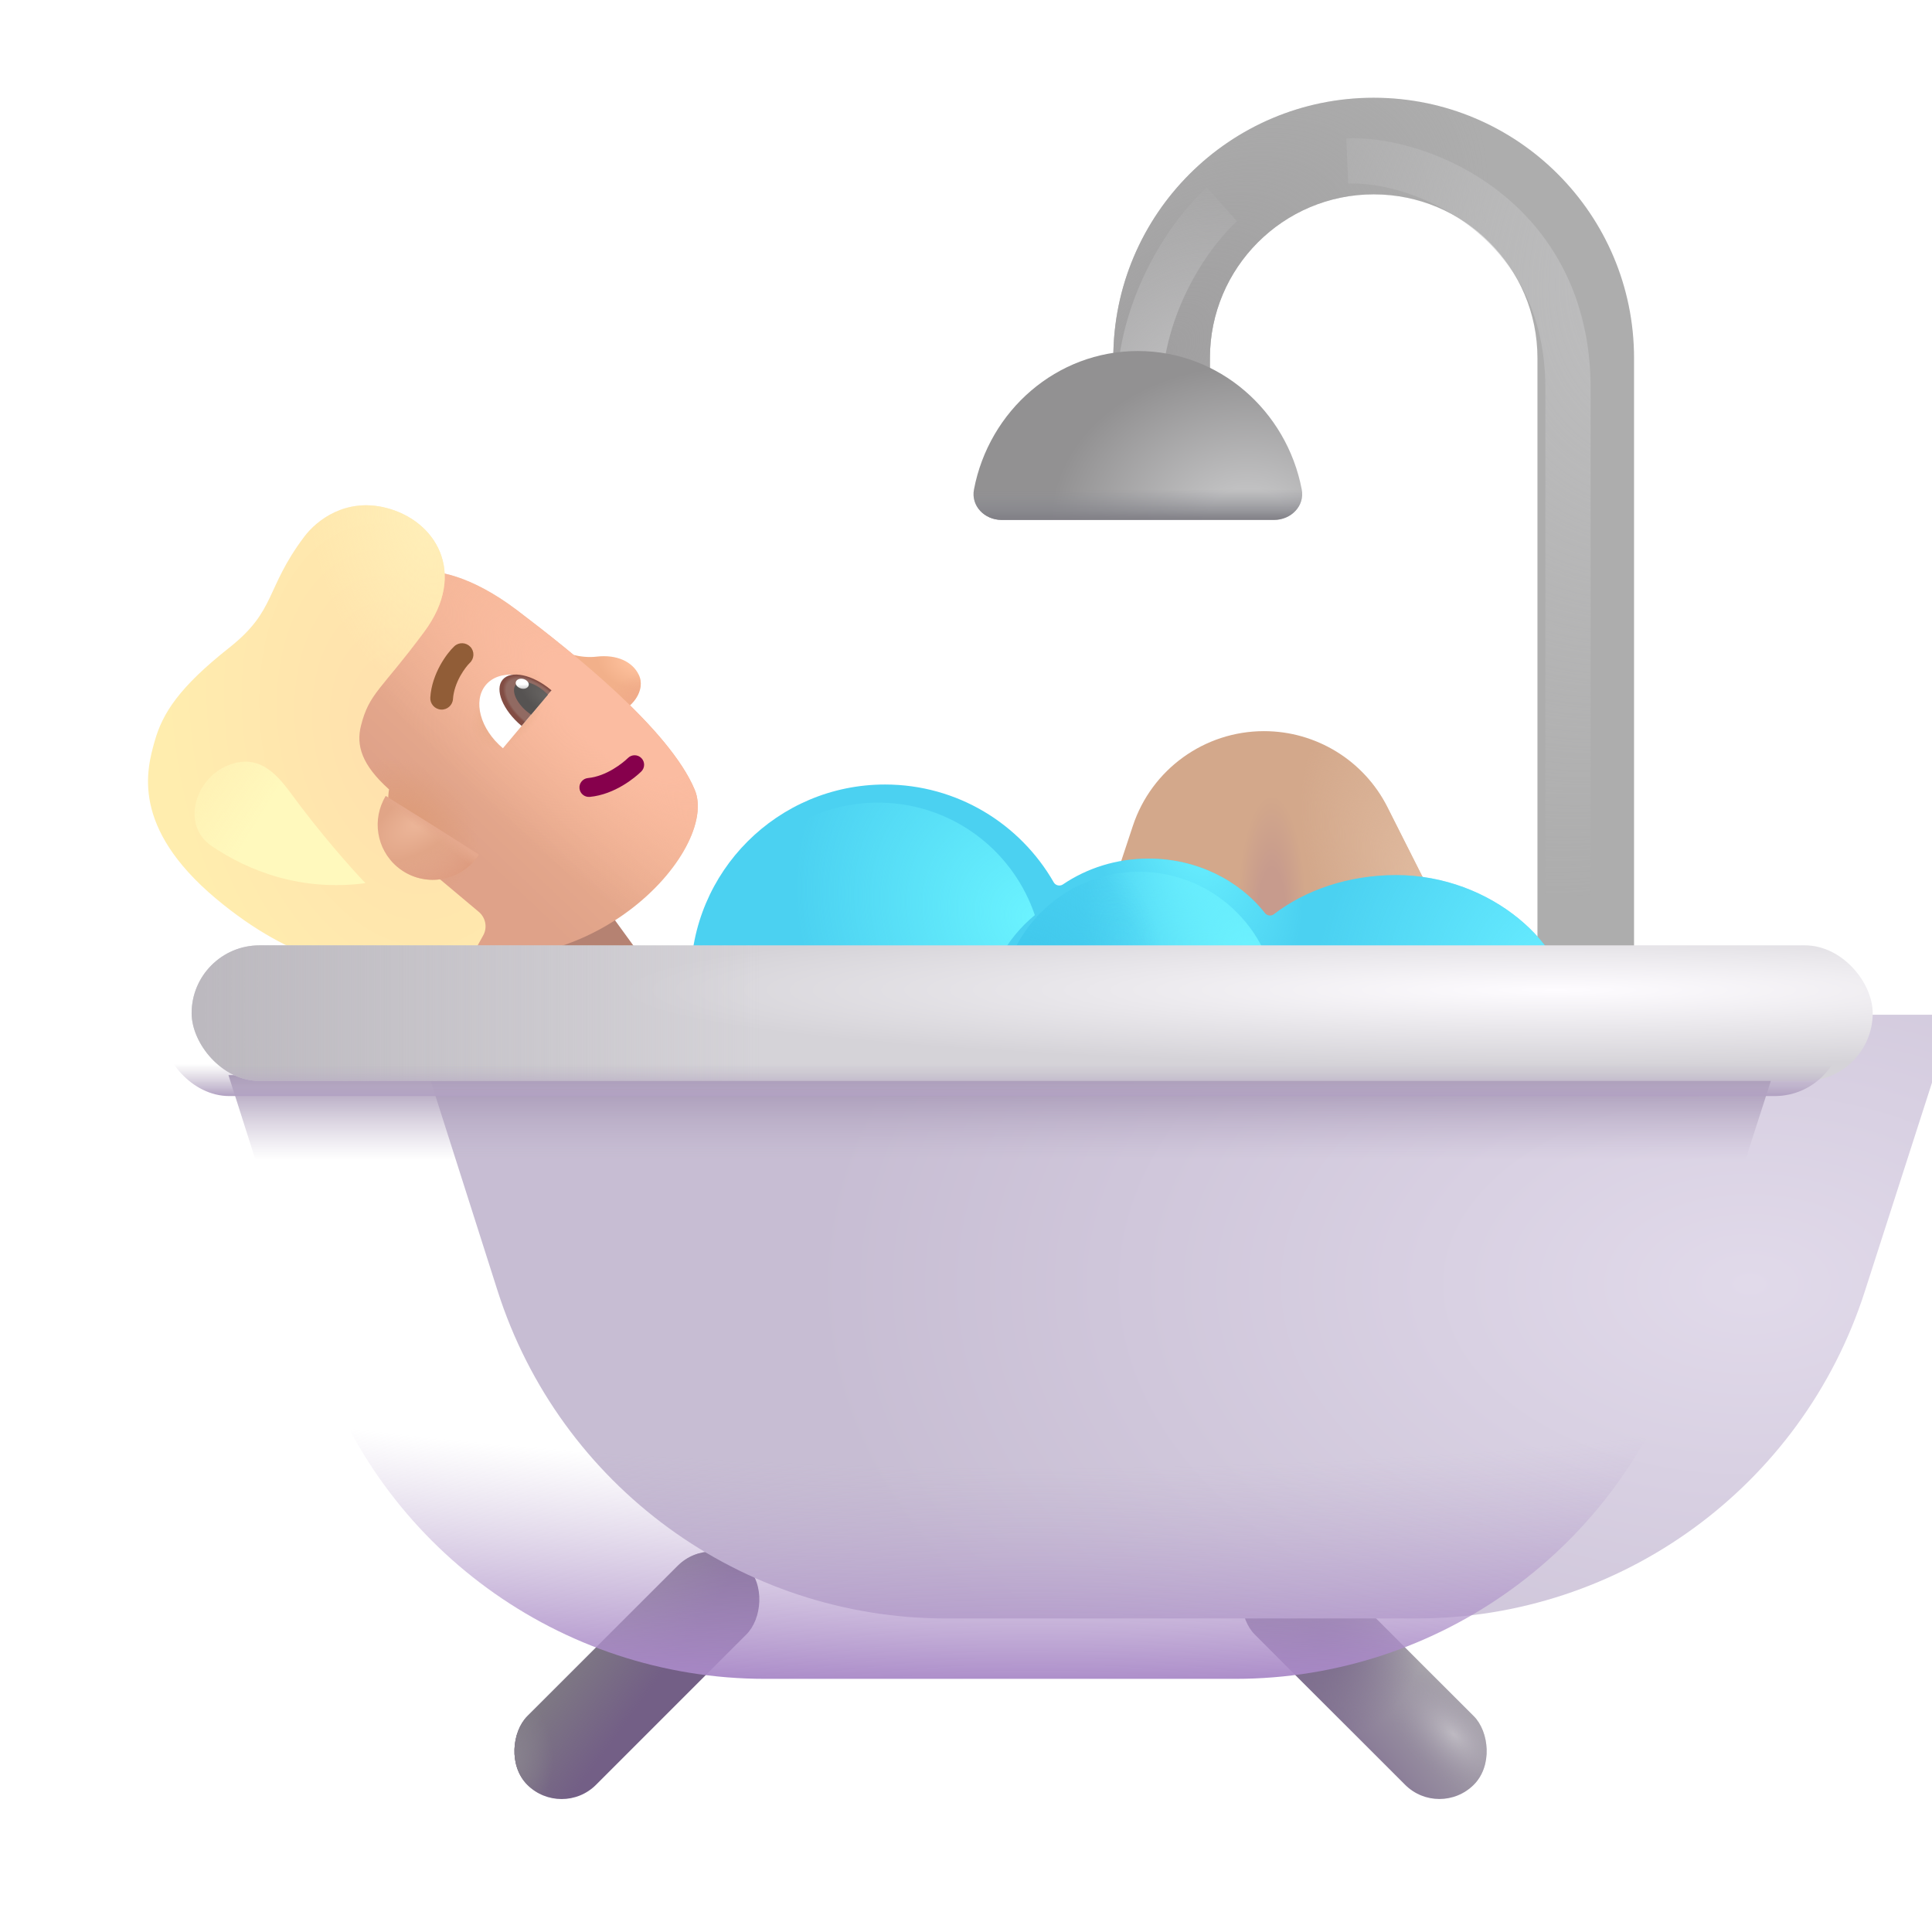 <svg viewBox="0 0 32 32" fill="none" xmlns="http://www.w3.org/2000/svg"><rect x="8.314" y="15.657" width="1.758" height="2.265" transform="rotate(-36.018 8.314 15.657)" fill="#B58272" /><path d="M9.881 10.876C9.614 10.908 9.338 10.809 9.233 10.755L9.088 10.928L10.17 11.836C10.475 11.74 10.703 11.427 10.579 11.174C10.473 10.957 10.215 10.837 9.881 10.876Z" fill="url(#paint0_radial_3987_24059)" /><path d="M9.881 10.876C9.614 10.908 9.338 10.809 9.233 10.755L9.088 10.928L10.17 11.836C10.475 11.74 10.703 11.427 10.579 11.174C10.473 10.957 10.215 10.837 9.881 10.876Z" fill="url(#paint1_radial_3987_24059)" /><g filter="url(#filter0_i_3987_24059)"><path d="M8.773 10.314C7.972 9.704 7.391 9.642 7.183 9.669L4.17 13.26L7.163 15.873C9.903 16.752 12.126 14.281 11.707 13.281C11.288 12.282 9.702 11.02 8.773 10.314Z" fill="url(#paint2_linear_3987_24059)" /><path d="M8.773 10.314C7.972 9.704 7.391 9.642 7.183 9.669L4.17 13.26L7.163 15.873C9.903 16.752 12.126 14.281 11.707 13.281C11.288 12.282 9.702 11.02 8.773 10.314Z" fill="url(#paint3_radial_3987_24059)" /><path d="M8.773 10.314C7.972 9.704 7.391 9.642 7.183 9.669L4.17 13.26L7.163 15.873C9.903 16.752 12.126 14.281 11.707 13.281C11.288 12.282 9.702 11.02 8.773 10.314Z" fill="url(#paint4_radial_3987_24059)" /><path d="M8.773 10.314C7.972 9.704 7.391 9.642 7.183 9.669L4.17 13.26L7.163 15.873C9.903 16.752 12.126 14.281 11.707 13.281C11.288 12.282 9.702 11.02 8.773 10.314Z" fill="url(#paint5_radial_3987_24059)" /></g><g filter="url(#filter1_i_3987_24059)"><path d="M6.388 8.56C5.728 8.395 5.247 8.761 5.038 9.041C4.389 9.905 4.58 10.258 3.798 10.877C2.972 11.53 2.692 11.96 2.562 12.427L2.559 12.436C2.431 12.896 2.165 13.849 3.576 15.033C4.876 16.124 5.952 16.236 6.385 16.218L6.364 16.275C6.258 16.566 6.418 16.856 6.708 16.963C6.956 17.054 7.267 16.905 7.474 16.561C7.71 16.169 7.876 15.875 8.004 15.642C8.076 15.512 8.044 15.349 7.93 15.253L6.86 14.355C6.409 13.977 6.407 13.433 6.444 13.225C5.991 12.819 5.896 12.496 5.979 12.169C6.116 11.626 6.31 11.584 7.027 10.614C7.75 9.639 7.214 8.766 6.388 8.56Z" fill="url(#paint6_radial_3987_24059)" /><path d="M6.388 8.56C5.728 8.395 5.247 8.761 5.038 9.041C4.389 9.905 4.58 10.258 3.798 10.877C2.972 11.53 2.692 11.96 2.562 12.427L2.559 12.436C2.431 12.896 2.165 13.849 3.576 15.033C4.876 16.124 5.952 16.236 6.385 16.218L6.364 16.275C6.258 16.566 6.418 16.856 6.708 16.963C6.956 17.054 7.267 16.905 7.474 16.561C7.71 16.169 7.876 15.875 8.004 15.642C8.076 15.512 8.044 15.349 7.93 15.253L6.86 14.355C6.409 13.977 6.407 13.433 6.444 13.225C5.991 12.819 5.896 12.496 5.979 12.169C6.116 11.626 6.31 11.584 7.027 10.614C7.75 9.639 7.214 8.766 6.388 8.56Z" fill="url(#paint7_radial_3987_24059)" /><path d="M6.388 8.56C5.728 8.395 5.247 8.761 5.038 9.041C4.389 9.905 4.58 10.258 3.798 10.877C2.972 11.53 2.692 11.96 2.562 12.427L2.559 12.436C2.431 12.896 2.165 13.849 3.576 15.033C4.876 16.124 5.952 16.236 6.385 16.218L6.364 16.275C6.258 16.566 6.418 16.856 6.708 16.963C6.956 17.054 7.267 16.905 7.474 16.561C7.71 16.169 7.876 15.875 8.004 15.642C8.076 15.512 8.044 15.349 7.93 15.253L6.86 14.355C6.409 13.977 6.407 13.433 6.444 13.225C5.991 12.819 5.896 12.496 5.979 12.169C6.116 11.626 6.31 11.584 7.027 10.614C7.75 9.639 7.214 8.766 6.388 8.56Z" fill="url(#paint8_radial_3987_24059)" /></g><path d="M7.935 14.154L6.389 13.184C6.157 13.563 6.231 14.065 6.581 14.359C6.967 14.683 7.543 14.632 7.867 14.246C7.892 14.216 7.915 14.186 7.935 14.154Z" fill="url(#paint9_radial_3987_24059)" /><path d="M7.935 14.154L6.389 13.184C6.157 13.563 6.231 14.065 6.581 14.359C6.967 14.683 7.543 14.632 7.867 14.246C7.892 14.216 7.915 14.186 7.935 14.154Z" fill="url(#paint10_radial_3987_24059)" /><path d="M7.935 14.154L6.389 13.184C6.157 13.563 6.231 14.065 6.581 14.359C6.967 14.683 7.543 14.632 7.867 14.246C7.892 14.216 7.915 14.186 7.935 14.154Z" fill="url(#paint11_linear_3987_24059)" /><path fill-rule="evenodd" clip-rule="evenodd" d="M9.598 13.058C9.606 13.144 9.683 13.207 9.769 13.199C10.186 13.159 10.522 12.876 10.621 12.779C10.683 12.719 10.685 12.619 10.624 12.557C10.564 12.495 10.464 12.493 10.402 12.554C10.318 12.636 10.047 12.857 9.739 12.887C9.653 12.895 9.589 12.972 9.598 13.058Z" fill="#86004C" /><g filter="url(#filter2_i_3987_24059)"><path fill-rule="evenodd" clip-rule="evenodd" d="M7.721 11.101C7.783 10.989 7.85 10.909 7.881 10.88C7.957 10.809 7.962 10.69 7.891 10.614C7.82 10.538 7.701 10.533 7.625 10.604C7.559 10.665 7.468 10.779 7.39 10.921C7.312 11.064 7.24 11.249 7.227 11.453C7.221 11.557 7.3 11.646 7.404 11.653C7.508 11.659 7.597 11.58 7.603 11.476C7.612 11.344 7.66 11.213 7.721 11.101Z" fill="#915D37" /></g><path d="M9.128 11.442L8.33 12.393C7.953 12.077 7.827 11.608 8.047 11.345C8.267 11.083 8.751 11.126 9.128 11.442Z" fill="white" /><path d="M8.639 12.024L8.636 12.021C8.328 11.762 8.189 11.421 8.325 11.258C8.462 11.095 8.823 11.172 9.131 11.431L9.135 11.434L8.639 12.024Z" fill="url(#paint12_radial_3987_24059)" /><path d="M8.797 11.836C8.773 11.82 8.748 11.802 8.724 11.782C8.546 11.632 8.465 11.435 8.543 11.342C8.622 11.248 8.83 11.294 9.008 11.444C9.032 11.464 9.054 11.485 9.075 11.506L8.797 11.836Z" fill="url(#paint13_radial_3987_24059)" /><ellipse rx="0.081" ry="0.11" transform="matrix(-0.265 0.964 0.964 0.265 8.65 11.325)" fill="url(#paint14_linear_3987_24059)" /><g filter="url(#filter3_f_3987_24059)"><path d="M4.814 13.134C5.299 13.797 5.812 14.376 6.053 14.628C4.988 14.769 4.112 14.426 3.503 14.011C2.983 13.657 3.239 12.846 3.838 12.654C4.27 12.515 4.545 12.768 4.814 13.134Z" fill="url(#paint15_linear_3987_24059)" /></g><g filter="url(#filter4_i_3987_24059)"><path d="M18.514 13.578C18.824 12.642 19.7 12.01 20.686 12.01C21.551 12.01 22.341 12.497 22.73 13.269L24.542 16.869H17.424L18.514 13.578Z" fill="url(#paint16_radial_3987_24059)" /><path d="M18.514 13.578C18.824 12.642 19.7 12.01 20.686 12.01C21.551 12.01 22.341 12.497 22.73 13.269L24.542 16.869H17.424L18.514 13.578Z" fill="url(#paint17_radial_3987_24059)" /></g><g filter="url(#filter5_i_3987_24059)"><path d="M24.965 6.182V17.119H26.565V6.182C26.565 3.8 24.634 1.869 22.253 1.869C19.871 1.869 17.94 3.8 17.94 6.182V7.213H19.54V6.182C19.54 4.684 20.755 3.469 22.253 3.469C23.751 3.469 24.965 4.684 24.965 6.182Z" fill="#ADADAD" /><path d="M24.965 6.182V17.119H26.565V6.182C26.565 3.8 24.634 1.869 22.253 1.869C19.871 1.869 17.94 3.8 17.94 6.182V7.213H19.54V6.182C19.54 4.684 20.755 3.469 22.253 3.469C23.751 3.469 24.965 4.684 24.965 6.182Z" fill="url(#paint18_radial_3987_24059)" /></g><g filter="url(#filter6_i_3987_24059)"><path d="M14.409 19.432C15.544 19.432 16.541 18.844 17.114 17.957C17.543 18.338 18.128 18.572 18.772 18.572C19.431 18.572 20.028 18.327 20.459 17.931C20.97 18.547 21.86 18.955 22.874 18.955C24.459 18.955 25.745 17.956 25.745 16.725C25.745 15.674 24.459 14.494 22.874 14.494C22.084 14.494 21.369 14.742 20.851 15.142C20.804 15.178 20.737 15.169 20.701 15.123C20.269 14.576 19.566 14.221 18.772 14.221C18.241 14.221 17.751 14.38 17.355 14.649C17.304 14.683 17.233 14.667 17.203 14.614C16.648 13.646 15.605 12.994 14.409 12.994C12.631 12.994 11.19 14.435 11.19 16.213C11.19 17.991 12.631 19.432 14.409 19.432Z" fill="#4BD1F1" /><path d="M14.409 19.432C15.544 19.432 16.541 18.844 17.114 17.957C17.543 18.338 18.128 18.572 18.772 18.572C19.431 18.572 20.028 18.327 20.459 17.931C20.97 18.547 21.86 18.955 22.874 18.955C24.459 18.955 25.745 17.956 25.745 16.725C25.745 15.674 24.459 14.494 22.874 14.494C22.084 14.494 21.369 14.742 20.851 15.142C20.804 15.178 20.737 15.169 20.701 15.123C20.269 14.576 19.566 14.221 18.772 14.221C18.241 14.221 17.751 14.38 17.355 14.649C17.304 14.683 17.233 14.667 17.203 14.614C16.648 13.646 15.605 12.994 14.409 12.994C12.631 12.994 11.19 14.435 11.19 16.213C11.19 17.991 12.631 19.432 14.409 19.432Z" fill="url(#paint19_radial_3987_24059)" /><path d="M14.409 19.432C15.544 19.432 16.541 18.844 17.114 17.957C17.543 18.338 18.128 18.572 18.772 18.572C19.431 18.572 20.028 18.327 20.459 17.931C20.97 18.547 21.86 18.955 22.874 18.955C24.459 18.955 25.745 17.956 25.745 16.725C25.745 15.674 24.459 14.494 22.874 14.494C22.084 14.494 21.369 14.742 20.851 15.142C20.804 15.178 20.737 15.169 20.701 15.123C20.269 14.576 19.566 14.221 18.772 14.221C18.241 14.221 17.751 14.38 17.355 14.649C17.304 14.683 17.233 14.667 17.203 14.614C16.648 13.646 15.605 12.994 14.409 12.994C12.631 12.994 11.19 14.435 11.19 16.213C11.19 17.991 12.631 19.432 14.409 19.432Z" fill="url(#paint20_radial_3987_24059)" /></g><g filter="url(#filter7_f_3987_24059)"><circle cx="18.864" cy="16.73" r="2.291" fill="url(#paint21_radial_3987_24059)" /><circle cx="18.864" cy="16.73" r="2.291" fill="url(#paint22_radial_3987_24059)" /></g><g filter="url(#filter8_f_3987_24059)"><path fill-rule="evenodd" clip-rule="evenodd" d="M17.14 15.157C16.665 15.547 16.343 16.124 16.294 16.785C16.264 17.199 16.344 17.596 16.509 17.946C15.963 18.508 15.182 18.833 14.34 18.771C12.83 18.659 11.696 17.345 11.807 15.834C11.918 14.324 13.233 13.19 14.743 13.301C15.876 13.384 16.798 14.145 17.14 15.157Z" fill="url(#paint23_radial_3987_24059)" /></g><rect width="1.608" height="5.132" rx="0.804" transform="matrix(-0.707 0.707 0.707 0.707 21.35 25.365)" fill="url(#paint24_linear_3987_24059)" /><rect width="1.608" height="5.132" rx="0.804" transform="matrix(-0.707 0.707 0.707 0.707 21.35 25.365)" fill="url(#paint25_radial_3987_24059)" /><rect width="1.608" height="5.132" rx="0.804" transform="matrix(-0.707 0.707 0.707 0.707 21.35 25.365)" fill="url(#paint26_radial_3987_24059)" /><rect x="11.795" y="25.365" width="1.608" height="5.132" rx="0.804" transform="rotate(45 11.795 25.365)" fill="#735F86" /><rect x="11.795" y="25.365" width="1.608" height="5.132" rx="0.804" transform="rotate(45 11.795 25.365)" fill="url(#paint27_linear_3987_24059)" /><rect x="11.795" y="25.365" width="1.608" height="5.132" rx="0.804" transform="rotate(45 11.795 25.365)" fill="url(#paint28_radial_3987_24059)" /><g filter="url(#filter9_i_3987_24059)"><path d="M5.24 22.375L3.784 17.807H29.362L27.885 22.396C26.847 25.621 23.847 27.807 20.46 27.807H12.672C9.276 27.807 6.271 25.61 5.24 22.375Z" fill="url(#paint29_radial_3987_24059)" /></g><path d="M5.24 22.375L3.784 17.807H29.362L27.885 22.396C26.847 25.621 23.847 27.807 20.46 27.807H12.672C9.276 27.807 6.271 25.61 5.24 22.375Z" fill="url(#paint30_radial_3987_24059)" /><path d="M5.24 22.375L3.784 17.807H29.362L27.885 22.396C26.847 25.621 23.847 27.807 20.46 27.807H12.672C9.276 27.807 6.271 25.61 5.24 22.375Z" fill="url(#paint31_linear_3987_24059)" /><g filter="url(#filter10_i_3987_24059)"><rect x="2.674" y="15.908" width="27.844" height="2.246" rx="1.123" fill="url(#paint32_radial_3987_24059)" /><rect x="2.674" y="15.908" width="27.844" height="2.246" rx="1.123" fill="url(#paint33_linear_3987_24059)" /></g><rect x="2.674" y="15.908" width="27.844" height="2.246" rx="1.123" fill="url(#paint34_linear_3987_24059)" /><g filter="url(#filter11_f_3987_24059)"><path d="M22.315 2.666C23.534 2.614 25.971 3.607 25.971 6.432C25.971 9.257 25.971 13.63 25.971 15.807" stroke="url(#paint35_radial_3987_24059)" stroke-width="0.75" /></g><g filter="url(#filter12_f_3987_24059)"><path d="M20.239 3.385C19.781 3.791 18.864 4.997 18.864 6.572" stroke="url(#paint36_radial_3987_24059)" stroke-width="0.75" /></g><path d="M21.104 8.611C21.383 8.611 21.613 8.381 21.561 8.107C21.311 6.8 20.191 5.814 18.846 5.814C17.502 5.814 16.381 6.8 16.132 8.107C16.08 8.381 16.309 8.611 16.588 8.611H21.104Z" fill="url(#paint37_radial_3987_24059)" /><path d="M21.104 8.611C21.383 8.611 21.613 8.381 21.561 8.107C21.311 6.8 20.191 5.814 18.846 5.814C17.502 5.814 16.381 6.8 16.132 8.107C16.08 8.381 16.309 8.611 16.588 8.611H21.104Z" fill="url(#paint38_linear_3987_24059)" /><defs><filter id="filter0_i_3987_24059" x="3.97" y="9.464" width="7.788" height="6.596" filterUnits="userSpaceOnUse" color-interpolation-filters="sRGB"><feFlood flood-opacity="0" result="BackgroundImageFix" /><feBlend mode="normal" in="SourceGraphic" in2="BackgroundImageFix" result="shape" /><feColorMatrix in="SourceAlpha" type="matrix" values="0 0 0 0 0 0 0 0 0 0 0 0 0 0 0 0 0 0 127 0" result="hardAlpha" /><feOffset dx="-0.2" dy="-0.2" /><feGaussianBlur stdDeviation="0.5" /><feComposite in2="hardAlpha" operator="arithmetic" k2="-1" k3="1" /><feColorMatrix type="matrix" values="0 0 0 0 0.8 0 0 0 0 0.655 0 0 0 0 0.561 0 0 0 1 0" /><feBlend mode="normal" in2="shape" result="effect1_innerShadow_3987_24059" /></filter><filter id="filter1_i_3987_24059" x="2.451" y="8.369" width="5.591" height="8.62" filterUnits="userSpaceOnUse" color-interpolation-filters="sRGB"><feFlood flood-opacity="0" result="BackgroundImageFix" /><feBlend mode="normal" in="SourceGraphic" in2="BackgroundImageFix" result="shape" /><feColorMatrix in="SourceAlpha" type="matrix" values="0 0 0 0 0 0 0 0 0 0 0 0 0 0 0 0 0 0 127 0" result="hardAlpha" /><feOffset dy="-0.15" /><feGaussianBlur stdDeviation="0.15" /><feComposite in2="hardAlpha" operator="arithmetic" k2="-1" k3="1" /><feColorMatrix type="matrix" values="0 0 0 0 0.902 0 0 0 0 0.682 0 0 0 0 0.506 0 0 0 1 0" /><feBlend mode="normal" in2="shape" result="effect1_innerShadow_3987_24059" /></filter><filter id="filter2_i_3987_24059" x="7.127" y="10.554" width="0.814" height="1.199" filterUnits="userSpaceOnUse" color-interpolation-filters="sRGB"><feFlood flood-opacity="0" result="BackgroundImageFix" /><feBlend mode="normal" in="SourceGraphic" in2="BackgroundImageFix" result="shape" /><feColorMatrix in="SourceAlpha" type="matrix" values="0 0 0 0 0 0 0 0 0 0 0 0 0 0 0 0 0 0 127 0" result="hardAlpha" /><feOffset dx="-0.1" dy="0.1" /><feGaussianBlur stdDeviation="0.1" /><feComposite in2="hardAlpha" operator="arithmetic" k2="-1" k3="1" /><feColorMatrix type="matrix" values="0 0 0 0 0.471 0 0 0 0 0.271 0 0 0 0 0.165 0 0 0 1 0" /><feBlend mode="normal" in2="shape" result="effect1_innerShadow_3987_24059" /></filter><filter id="filter3_f_3987_24059" x="2.723" y="12.115" width="3.831" height="3.045" filterUnits="userSpaceOnUse" color-interpolation-filters="sRGB"><feFlood flood-opacity="0" result="BackgroundImageFix" /><feBlend mode="normal" in="SourceGraphic" in2="BackgroundImageFix" result="shape" /><feGaussianBlur stdDeviation="0.25" result="effect1_foregroundBlur_3987_24059" /></filter><filter id="filter4_i_3987_24059" x="17.424" y="12.01" width="7.367" height="4.959" filterUnits="userSpaceOnUse" color-interpolation-filters="sRGB"><feFlood flood-opacity="0" result="BackgroundImageFix" /><feBlend mode="normal" in="SourceGraphic" in2="BackgroundImageFix" result="shape" /><feColorMatrix in="SourceAlpha" type="matrix" values="0 0 0 0 0 0 0 0 0 0 0 0 0 0 0 0 0 0 127 0" result="hardAlpha" /><feOffset dx="0.25" dy="0.1" /><feGaussianBlur stdDeviation="0.4" /><feComposite in2="hardAlpha" operator="arithmetic" k2="-1" k3="1" /><feColorMatrix type="matrix" values="0 0 0 0 0.769 0 0 0 0 0.6 0 0 0 0 0.467 0 0 0 1 0" /><feBlend mode="normal" in2="shape" result="effect1_innerShadow_3987_24059" /></filter><filter id="filter5_i_3987_24059" x="17.94" y="1.619" width="9.125" height="15.5" filterUnits="userSpaceOnUse" color-interpolation-filters="sRGB"><feFlood flood-opacity="0" result="BackgroundImageFix" /><feBlend mode="normal" in="SourceGraphic" in2="BackgroundImageFix" result="shape" /><feColorMatrix in="SourceAlpha" type="matrix" values="0 0 0 0 0 0 0 0 0 0 0 0 0 0 0 0 0 0 127 0" result="hardAlpha" /><feOffset dx="0.5" dy="-0.25" /><feGaussianBlur stdDeviation="0.375" /><feComposite in2="hardAlpha" operator="arithmetic" k2="-1" k3="1" /><feColorMatrix type="matrix" values="0 0 0 0 0.51 0 0 0 0 0.502 0 0 0 0 0.498 0 0 0 1 0" /><feBlend mode="normal" in2="shape" result="effect1_innerShadow_3987_24059" /></filter><filter id="filter6_i_3987_24059" x="11.19" y="12.994" width="14.805" height="6.438" filterUnits="userSpaceOnUse" color-interpolation-filters="sRGB"><feFlood flood-opacity="0" result="BackgroundImageFix" /><feBlend mode="normal" in="SourceGraphic" in2="BackgroundImageFix" result="shape" /><feColorMatrix in="SourceAlpha" type="matrix" values="0 0 0 0 0 0 0 0 0 0 0 0 0 0 0 0 0 0 127 0" result="hardAlpha" /><feOffset dx="0.25" /><feGaussianBlur stdDeviation="0.5" /><feComposite in2="hardAlpha" operator="arithmetic" k2="-1" k3="1" /><feColorMatrix type="matrix" values="0 0 0 0 0.416 0 0 0 0 0.678 0 0 0 0 0.749 0 0 0 1 0" /><feBlend mode="normal" in2="shape" result="effect1_innerShadow_3987_24059" /></filter><filter id="filter7_f_3987_24059" x="16.073" y="13.94" width="5.582" height="5.582" filterUnits="userSpaceOnUse" color-interpolation-filters="sRGB"><feFlood flood-opacity="0" result="BackgroundImageFix" /><feBlend mode="normal" in="SourceGraphic" in2="BackgroundImageFix" result="shape" /><feGaussianBlur stdDeviation="0.25" result="effect1_foregroundBlur_3987_24059" /></filter><filter id="filter8_f_3987_24059" x="11.299" y="12.793" width="6.341" height="6.485" filterUnits="userSpaceOnUse" color-interpolation-filters="sRGB"><feFlood flood-opacity="0" result="BackgroundImageFix" /><feBlend mode="normal" in="SourceGraphic" in2="BackgroundImageFix" result="shape" /><feGaussianBlur stdDeviation="0.25" result="effect1_foregroundBlur_3987_24059" /></filter><filter id="filter9_i_3987_24059" x="3.784" y="16.807" width="28.578" height="11" filterUnits="userSpaceOnUse" color-interpolation-filters="sRGB"><feFlood flood-opacity="0" result="BackgroundImageFix" /><feBlend mode="normal" in="SourceGraphic" in2="BackgroundImageFix" result="shape" /><feColorMatrix in="SourceAlpha" type="matrix" values="0 0 0 0 0 0 0 0 0 0 0 0 0 0 0 0 0 0 127 0" result="hardAlpha" /><feOffset dx="3" dy="-1" /><feGaussianBlur stdDeviation="2" /><feComposite in2="hardAlpha" operator="arithmetic" k2="-1" k3="1" /><feColorMatrix type="matrix" values="0 0 0 0 0.678 0 0 0 0 0.655 0 0 0 0 0.71 0 0 0 1 0" /><feBlend mode="normal" in2="shape" result="effect1_innerShadow_3987_24059" /></filter><filter id="filter10_i_3987_24059" x="2.674" y="15.658" width="28.344" height="2.496" filterUnits="userSpaceOnUse" color-interpolation-filters="sRGB"><feFlood flood-opacity="0" result="BackgroundImageFix" /><feBlend mode="normal" in="SourceGraphic" in2="BackgroundImageFix" result="shape" /><feColorMatrix in="SourceAlpha" type="matrix" values="0 0 0 0 0 0 0 0 0 0 0 0 0 0 0 0 0 0 127 0" result="hardAlpha" /><feOffset dx="0.5" dy="-0.25" /><feGaussianBlur stdDeviation="0.5" /><feComposite in2="hardAlpha" operator="arithmetic" k2="-1" k3="1" /><feColorMatrix type="matrix" values="0 0 0 0 0.706 0 0 0 0 0.698 0 0 0 0 0.706 0 0 0 1 0" /><feBlend mode="normal" in2="shape" result="effect1_innerShadow_3987_24059" /></filter><filter id="filter11_f_3987_24059" x="21.799" y="1.789" width="5.047" height="14.518" filterUnits="userSpaceOnUse" color-interpolation-filters="sRGB"><feFlood flood-opacity="0" result="BackgroundImageFix" /><feBlend mode="normal" in="SourceGraphic" in2="BackgroundImageFix" result="shape" /><feGaussianBlur stdDeviation="0.25" result="effect1_foregroundBlur_3987_24059" /></filter><filter id="filter12_f_3987_24059" x="17.989" y="2.604" width="2.999" height="4.468" filterUnits="userSpaceOnUse" color-interpolation-filters="sRGB"><feFlood flood-opacity="0" result="BackgroundImageFix" /><feBlend mode="normal" in="SourceGraphic" in2="BackgroundImageFix" result="shape" /><feGaussianBlur stdDeviation="0.25" result="effect1_foregroundBlur_3987_24059" /></filter><radialGradient id="paint0_radial_3987_24059" cx="0" cy="0" r="1" gradientUnits="userSpaceOnUse" gradientTransform="translate(10.537 10.949) rotate(101.594) scale(0.681 0.96)"><stop offset="0.101" stop-color="#FEC19D" /><stop offset="0.684" stop-color="#F2B08A" /></radialGradient><radialGradient id="paint1_radial_3987_24059" cx="0" cy="0" r="1" gradientUnits="userSpaceOnUse" gradientTransform="translate(10.515 11.595) rotate(-117.611) scale(0.396 0.594)"><stop stop-color="#F0AA89" /><stop offset="1" stop-color="#F0AA89" stop-opacity="0" /></radialGradient><linearGradient id="paint2_linear_3987_24059" x1="7.87" y1="14.204" x2="10.347" y2="11.588" gradientUnits="userSpaceOnUse"><stop stop-color="#DFA289" /><stop offset="1" stop-color="#F2B592" /></linearGradient><radialGradient id="paint3_radial_3987_24059" cx="0" cy="0" r="1" gradientUnits="userSpaceOnUse" gradientTransform="translate(6.904 13.905) rotate(-53.179) scale(1.061 1.294)"><stop offset="0.156" stop-color="#DD9C79" /><stop offset="1" stop-color="#DD9C79" stop-opacity="0" /></radialGradient><radialGradient id="paint4_radial_3987_24059" cx="0" cy="0" r="1" gradientUnits="userSpaceOnUse" gradientTransform="translate(10.385 12.077) rotate(-140) scale(6.514 2.532)"><stop offset="0.219" stop-color="#FBBCA1" /><stop offset="1" stop-color="#FBBCA1" stop-opacity="0" /></radialGradient><radialGradient id="paint5_radial_3987_24059" cx="0" cy="0" r="1" gradientUnits="userSpaceOnUse" gradientTransform="translate(8.619 11.953) rotate(40) scale(0.491 0.765)"><stop offset="0.155" stop-color="#E6AA86" /><stop offset="1" stop-color="#E6AA86" stop-opacity="0" /></radialGradient><radialGradient id="paint6_radial_3987_24059" cx="0" cy="0" r="1" gradientUnits="userSpaceOnUse" gradientTransform="translate(6.668 12.32) rotate(168.976) scale(3.889 5.911)"><stop offset="0.194" stop-color="#FFE2AD" /><stop offset="1" stop-color="#FFEDAE" /></radialGradient><radialGradient id="paint7_radial_3987_24059" cx="0" cy="0" r="1" gradientUnits="userSpaceOnUse" gradientTransform="translate(7.042 8.918) rotate(166.081) scale(1.866 3.001)"><stop stop-color="#FFEEB8" /><stop offset="1" stop-color="#FFEEB8" stop-opacity="0" /></radialGradient><radialGradient id="paint8_radial_3987_24059" cx="0" cy="0" r="1" gradientUnits="userSpaceOnUse" gradientTransform="translate(6.356 16.267) rotate(-34.172) scale(0.683 0.336)"><stop offset="0.197" stop-color="#FFDDA9" /><stop offset="1" stop-color="#FFDDA9" stop-opacity="0" /></radialGradient><radialGradient id="paint9_radial_3987_24059" cx="0" cy="0" r="1" gradientUnits="userSpaceOnUse" gradientTransform="translate(6.973 13.595) rotate(146.185) scale(0.95 0.464)"><stop offset="0.17" stop-color="#EBB497" /><stop offset="1" stop-color="#E1A587" /></radialGradient><radialGradient id="paint10_radial_3987_24059" cx="0" cy="0" r="1" gradientUnits="userSpaceOnUse" gradientTransform="translate(6.658 13.382) rotate(50.846) scale(1.508 1.572)"><stop offset="0.556" stop-color="#E1A38B" stop-opacity="0" /><stop offset="1" stop-color="#DD9A7E" /></radialGradient><linearGradient id="paint11_linear_3987_24059" x1="7.083" y1="13.598" x2="6.974" y2="13.75" gradientUnits="userSpaceOnUse"><stop stop-color="#E5A88D" /><stop offset="1" stop-color="#E4A88B" stop-opacity="0" /></linearGradient><radialGradient id="paint12_radial_3987_24059" cx="0" cy="0" r="1" gradientUnits="userSpaceOnUse" gradientTransform="translate(8.884 11.691) rotate(130) scale(0.343 0.667)"><stop offset="0.895" stop-color="#916A62" /><stop offset="1" stop-color="#824D44" /></radialGradient><radialGradient id="paint13_radial_3987_24059" cx="0" cy="0" r="1" gradientUnits="userSpaceOnUse" gradientTransform="translate(9.04 11.547) rotate(130) scale(0.314 0.679)"><stop stop-color="#666361" /><stop offset="0.812" stop-color="#565352" /></radialGradient><linearGradient id="paint14_linear_3987_24059" x1="-0.009" y1="0.062" x2="0.225" y2="0.139" gradientUnits="userSpaceOnUse"><stop stop-color="white" /><stop offset="1" stop-color="white" stop-opacity="0" /></linearGradient><linearGradient id="paint15_linear_3987_24059" x1="5.599" y1="14.451" x2="2.452" y2="12.538" gradientUnits="userSpaceOnUse"><stop offset="0.421" stop-color="#FFF9BD" /><stop offset="1" stop-color="#FFF9BD" stop-opacity="0" /></linearGradient><radialGradient id="paint16_radial_3987_24059" cx="0" cy="0" r="1" gradientUnits="userSpaceOnUse" gradientTransform="translate(20.815 15.15) rotate(-90) scale(2.094 0.58)"><stop offset="0.41" stop-color="#C79B8D" /><stop offset="1" stop-color="#D3A88B" /></radialGradient><radialGradient id="paint17_radial_3987_24059" cx="0" cy="0" r="1" gradientUnits="userSpaceOnUse" gradientTransform="translate(23.534 14.713) rotate(-115.866) scale(3.438 1.86)"><stop stop-color="#E1BCA1" /><stop offset="1" stop-color="#E1BCA1" stop-opacity="0" /></radialGradient><radialGradient id="paint18_radial_3987_24059" cx="0" cy="0" r="1" gradientUnits="userSpaceOnUse" gradientTransform="translate(18.659 6.213) rotate(-45.372) scale(6.806 3.849)"><stop stop-color="#A09FA0" /><stop offset="1" stop-color="#A09FA0" stop-opacity="0" /></radialGradient><radialGradient id="paint19_radial_3987_24059" cx="0" cy="0" r="1" gradientUnits="userSpaceOnUse" gradientTransform="translate(25.284 15.963) rotate(-150.994) scale(3.609 4.343)"><stop stop-color="#66EBFF" /><stop offset="1" stop-color="#66EBFF" stop-opacity="0" /></radialGradient><radialGradient id="paint20_radial_3987_24059" cx="0" cy="0" r="1" gradientUnits="userSpaceOnUse" gradientTransform="translate(19.503 13.838) rotate(67.964) scale(2.832 1.602)"><stop stop-color="#6AF0FF" /><stop offset="1" stop-color="#6AF0FF" stop-opacity="0" /></radialGradient><radialGradient id="paint21_radial_3987_24059" cx="0" cy="0" r="1" gradientUnits="userSpaceOnUse" gradientTransform="translate(20.764 15.874) rotate(-126.561) scale(3.19 2.616)"><stop stop-color="#6EF3FF" /><stop offset="1" stop-color="#6EF3FF" stop-opacity="0" /></radialGradient><radialGradient id="paint22_radial_3987_24059" cx="0" cy="0" r="1" gradientUnits="userSpaceOnUse" gradientTransform="translate(16.858 16.405) rotate(-60.751) scale(2.686 2.299)"><stop stop-color="#3DC6EB" /><stop offset="1" stop-color="#3DC6EB" stop-opacity="0" /></radialGradient><radialGradient id="paint23_radial_3987_24059" cx="0" cy="0" r="1" gradientUnits="userSpaceOnUse" gradientTransform="translate(17.136 15.213) rotate(-138.668) scale(4.203 3.666)"><stop stop-color="#6BF3FF" /><stop offset="1" stop-color="#6BF3FF" stop-opacity="0" /></radialGradient><linearGradient id="paint24_linear_3987_24059" x1="1.641" y1="2.961" x2="-0.116" y2="3.171" gradientUnits="userSpaceOnUse"><stop stop-color="#887A96" /><stop offset="1" stop-color="#A9A6AC" /></linearGradient><radialGradient id="paint25_radial_3987_24059" cx="0" cy="0" r="1" gradientUnits="userSpaceOnUse" gradientTransform="translate(0.956 1.724) rotate(79.16) scale(1.586 1.727)"><stop stop-color="#7A6A8B" /><stop offset="1" stop-color="#7A6A8B" stop-opacity="0" /></radialGradient><radialGradient id="paint26_radial_3987_24059" cx="0" cy="0" r="1" gradientUnits="userSpaceOnUse" gradientTransform="translate(0.448 4.309) rotate(-89.442) scale(1.401 0.728)"><stop stop-color="#BEBAC2" /><stop offset="1" stop-color="#968DA0" stop-opacity="0" /></radialGradient><linearGradient id="paint27_linear_3987_24059" x1="11.481" y1="28.867" x2="13.028" y2="28.624" gradientUnits="userSpaceOnUse"><stop stop-color="#807D83" /><stop offset="1" stop-color="#807D83" stop-opacity="0" /></linearGradient><radialGradient id="paint28_radial_3987_24059" cx="0" cy="0" r="1" gradientUnits="userSpaceOnUse" gradientTransform="translate(12.088 30.337) rotate(-47.663) scale(0.673 1.044)"><stop stop-color="#88828E" /><stop offset="1" stop-color="#88828E" stop-opacity="0" /></radialGradient><radialGradient id="paint29_radial_3987_24059" cx="0" cy="0" r="1" gradientUnits="userSpaceOnUse" gradientTransform="translate(26.003 22.307) rotate(-179.77) scale(15.563 9.685)"><stop stop-color="#E1DAEA" /><stop offset="1" stop-color="#C7BDD3" /></radialGradient><radialGradient id="paint30_radial_3987_24059" cx="0" cy="0" r="1" gradientUnits="userSpaceOnUse" gradientTransform="translate(17.128 19.369) rotate(90) scale(8.625 39.156)"><stop offset="0.572" stop-color="#BBA9CD" stop-opacity="0" /><stop offset="1" stop-color="#A887C7" /></radialGradient><linearGradient id="paint31_linear_3987_24059" x1="16.573" y1="17.807" x2="16.573" y2="19.213" gradientUnits="userSpaceOnUse"><stop stop-color="#A090B0" /><stop offset="1" stop-color="#BCB0C8" stop-opacity="0" /></linearGradient><radialGradient id="paint32_radial_3987_24059" cx="0" cy="0" r="1" gradientUnits="userSpaceOnUse" gradientTransform="translate(25.253 16.65) rotate(90) scale(1.25 15.496)"><stop stop-color="#FEFCFF" /><stop offset="1" stop-color="#D5D3D8" /></radialGradient><linearGradient id="paint33_linear_3987_24059" x1="2.878" y1="17.244" x2="12.128" y2="17.244" gradientUnits="userSpaceOnUse"><stop stop-color="#BCB9BF" /><stop offset="1" stop-color="#BCB9BF" stop-opacity="0" /></linearGradient><linearGradient id="paint34_linear_3987_24059" x1="17.94" y1="18.154" x2="17.94" y2="17.619" gradientUnits="userSpaceOnUse"><stop stop-color="#B1A1C2" /><stop offset="1" stop-color="#BBB2C3" stop-opacity="0" /></linearGradient><radialGradient id="paint35_radial_3987_24059" cx="0" cy="0" r="1" gradientUnits="userSpaceOnUse" gradientTransform="translate(28.784 3.619) rotate(123.405) scale(12.204 8.573)"><stop offset="0.008" stop-color="#C1C1C2" /><stop offset="1" stop-color="#C1C1C2" stop-opacity="0" /></radialGradient><radialGradient id="paint36_radial_3987_24059" cx="0" cy="0" r="1" gradientUnits="userSpaceOnUse" gradientTransform="translate(19.551 6.572) rotate(-66.985) scale(3.837 2.931)"><stop offset="0.008" stop-color="#C1C1C2" /><stop offset="1" stop-color="#C1C1C2" stop-opacity="0" /></radialGradient><radialGradient id="paint37_radial_3987_24059" cx="0" cy="0" r="1" gradientUnits="userSpaceOnUse" gradientTransform="translate(20.659 8.611) rotate(180) scale(4.534 3.559)"><stop offset="0.145" stop-color="#C1C1C2" /><stop offset="0.717" stop-color="#929192" /></radialGradient><linearGradient id="paint38_linear_3987_24059" x1="19.424" y1="8.611" x2="19.424" y2="8.104" gradientUnits="userSpaceOnUse"><stop stop-color="#807F86" /><stop offset="1" stop-color="#8F9198" stop-opacity="0" /></linearGradient></defs></svg>